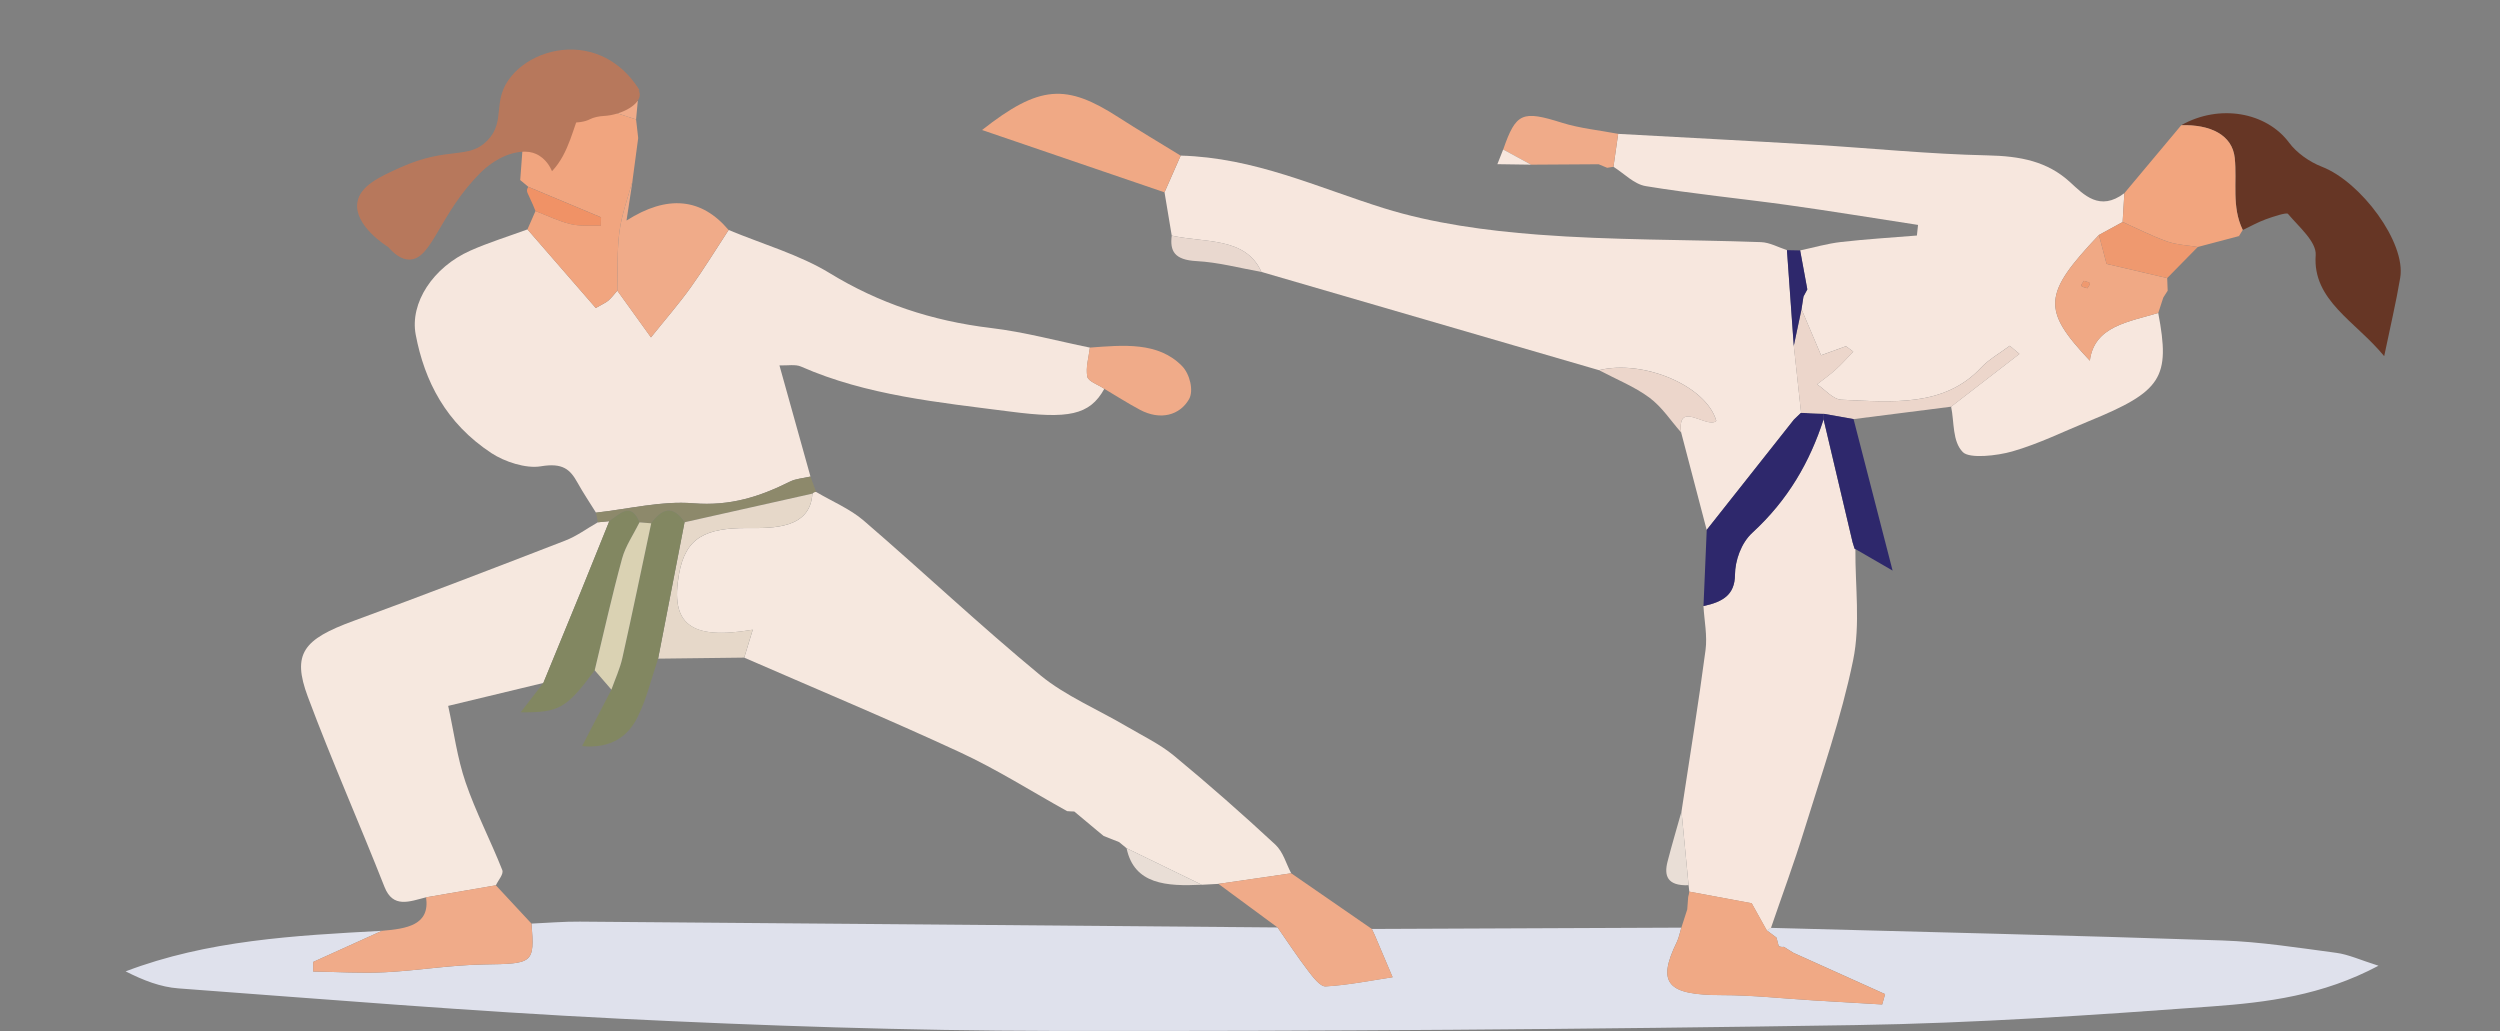 <?xml version="1.0" encoding="UTF-8"?>
<svg id="Capa_1" data-name="Capa 1" xmlns="http://www.w3.org/2000/svg" viewBox="0 0 647.8 267.16">
  <rect x="0" y="0" width="647.8" height="267.16" fill="#808080" stroke="none"/>
  <defs>
    <style>
      .cls-1 {
        fill: #f6e8df;
      }

      .cls-2 {
        fill: #f6e7de;
      }

      .cls-3 {
        fill: #f7e6dd;
      }

      .cls-4 {
        fill: #f7e7de;
      }

      .cls-5 {
        fill: #f2a57e;
      }

      .cls-6 {
        fill: #f09266;
      }

      .cls-7 {
        fill: #ecd6cb;
      }

      .cls-8 {
        fill: #e9ded6;
      }

      .cls-9 {
        fill: #e9d8cf;
      }

      .cls-10 {
        fill: #ef996f;
      }

      .cls-11 {
        fill: #fffffe;
      }

      .cls-12 {
        fill: #f1a57f;
      }

      .cls-13 {
        fill: #e6d8c9;
      }

      .cls-14 {
        fill: #f0ab89;
      }

      .cls-15 {
        fill: #f0a985;
      }

      .cls-16 {
        fill: #663625;
      }

      .cls-17 {
        fill: #b6a89e;
      }

      .cls-18 {
        fill: #b7785c;
      }

      .cls-19 {
        fill: #8d896b;
      }

      .cls-20 {
        fill: #dad2b3;
      }

      .cls-21 {
        fill: #dfe1ec;
      }

      .cls-22 {
        fill: #2e286c;
      }

      .cls-23 {
        fill: #828761;
      }
    </style>
  </defs>
  <path class="cls-17" d="M69.61,122.86c0-.14,.01-.28,.02-.42,0,.14-.01,.28-.02,.42Z"/>
  <path class="cls-21" d="M458.9,240.43c38.97,1.05,77.95,1.94,116.91,3.26,9.9,.34,19.75,1.9,29.57,3.21,3.17,.42,6.14,1.83,10.94,3.34-14.57,7.75-28.97,9.5-43.08,10.54-30.73,2.26-61.56,4.35-92.39,4.84-69.42,1.1-138.87,1.63-208.31,1.51-37.36-.06-74.76-1.33-112.05-3.17-38.14-1.88-76.19-5.03-114.25-7.85-4.63-.34-9.1-2.08-13.69-4.41,21.2-8.07,43.81-9.29,66.42-10.51-5.94,2.68-11.87,5.37-17.8,8.06,0,.83-.01,1.66-.02,2.49,6.2,.09,12.43,.5,18.6,.19,8.57-.43,17.1-1.89,25.66-2.02,12.71-.19,13.17-.23,12.32-10.59,4.18-.18,8.36-.55,12.53-.51,60.26,.47,120.53,1,180.79,1.51,2.61,3.74,5.1,7.55,7.89,11.2,1.21,1.59,3.14,4.15,4.56,4.07,5.82-.33,11.57-1.51,17.35-2.38-1.56-3.68-3.12-7.37-4.69-11.05-.21-.49-.46-.97-.69-1.45,26.73-.11,53.47-.22,80.2-.34-.39,1.26-.61,2.57-1.19,3.77-5.21,10.68-2.45,13.7,11.66,13.71,7.96,0,15.92,.89,23.88,1.37,5.9,.36,11.79,.7,17.69,1.05l.76-2.68c-7.93-3.57-15.86-7.14-23.78-10.71-.82-.51-1.63-1.03-2.45-1.54-.47,.07-.92,0-1.34-.19l-.58-2.21-2.52-1.87c.37-.21,.73-.43,1.09-.66Z"/>
  <path class="cls-2" d="M286.15,100.75c-3.81,6.92-9.46,7.83-24.29,5.91-18.63-2.4-37.33-4.2-54.31-11.68-1.44-.64-3.59-.22-5.58-.3,2.77,9.93,5.41,19.36,8.04,28.8-1.78,.42-3.78,.54-5.3,1.3-7.73,3.85-15.34,6.41-25.11,5.62-8.21-.67-16.77,1.51-25.17,2.43-1.61-2.59-3.33-5.14-4.8-7.79-1.9-3.42-3.81-5.17-9.51-4.21-3.86,.65-9.4-1.2-12.75-3.4-11.85-7.79-17.37-18.69-19.65-30.7-1.57-8.25,4.51-17.51,14.16-21.79,4.75-2.11,9.85-3.68,14.8-5.5,5.87,6.76,11.75,13.52,17.7,20.37,1.79-1.04,2.68-1.4,3.3-1.96,.86-.77,1.53-1.68,2.28-2.54,3.2,4.44,6.4,8.88,8.72,12.11,3.74-4.67,7.24-8.68,10.28-12.92,3.49-4.87,6.58-9.93,9.84-14.91,8.79,3.66,18.39,6.42,26.18,11.18,12.68,7.74,26.32,12.37,41.87,14.23,8.64,1.03,17.05,3.34,25.57,5.07-.3,2.53-1.14,5.12-.67,7.55,.23,1.2,2.87,2.09,4.42,3.13Z"/>
  <path class="cls-4" d="M466.46,64.89c3.52-.75,6.99-1.77,10.57-2.18,6.53-.75,13.12-1.14,19.68-1.68,.1-.92,.19-1.83,.29-2.75-11.23-1.72-22.43-3.57-33.69-5.14-12.27-1.71-24.66-2.9-36.85-4.91-3.08-.51-5.6-3.28-8.38-5,.41-2.85,.81-5.69,1.22-8.54,16.89,.93,33.78,1.8,50.67,2.81,15,.9,29.96,2.44,44.97,2.76,8.6,.18,15.57,1.54,21.48,6.96,3.52,3.23,7.65,7.67,14.04,2.84-.15,2.49-.3,4.98-.45,7.47-2.05,1.12-4.1,2.24-6.15,3.36-14.5,15.32-14.85,19.32-2.34,32.57,1.14-8.98,10.05-10.04,17.72-12.37,3.19,16.81,.96,20.3-17.99,28.05-6.56,2.68-12.91,5.84-19.78,7.82-4.03,1.16-11.14,1.93-12.85,.2-2.76-2.77-2.2-7.75-3.05-11.79,5.9-4.55,11.8-9.11,17.7-13.66-.83-.71-1.67-1.41-2.5-2.12-2.51,1.88-5.42,3.51-7.46,5.69-9.55,10.22-23.07,8.9-36.18,8.29-2.18-.1-4.19-2.6-6.29-3.99,1.6-1.26,3.31-2.44,4.79-3.79,1.64-1.48,3.07-3.11,4.59-4.68-.63-.47-1.27-.93-1.9-1.4-2.16,.78-4.31,1.56-6.45,2.34-1.76-4.15-3.41-8.04-5.07-11.93,.17-1.09,.34-2.18,.51-3.28,.33-.62,.66-1.24,.99-1.86-.62-3.36-1.24-6.73-1.86-10.09Z"/>
  <path class="cls-4" d="M414.36,95.93c-29.17-8.49-58.34-16.98-87.5-25.47-4.1-9.14-14.75-7.49-23.24-9.41-.62-3.74-1.25-7.48-1.87-11.22,1.4-3.17,2.79-6.34,4.19-9.51,19.16,.52,35.37,8.24,52.68,13.64,12.57,3.92,26.45,5.81,39.94,6.84,19.15,1.47,38.49,1.25,57.74,1.94,2.28,.08,4.5,1.35,6.74,2.07,.59,8.27,1.18,16.54,1.77,24.81,.63,5.78,1.26,11.56,1.89,17.34l-.15,.11c-.57,.55-1.14,1.1-1.71,1.64-7.54,9.53-15.07,19.06-22.61,28.59-2.21-8.42-4.42-16.84-6.62-25.27-1.07-8.56,6.81-.76,9.12-2.98-2.56-9.06-18.89-15.97-30.37-13.14Z"/>
  <path class="cls-1" d="M211.5,127.49c4.12,2.43,8.82,4.41,12.26,7.37,15.41,13.27,30.09,27.13,45.84,40.13,6.39,5.27,14.86,8.84,22.34,13.24,4.15,2.44,8.66,4.61,12.22,7.55,9.03,7.46,17.78,15.16,26.27,23.04,2.11,1.96,2.8,4.95,4.15,7.47-6.28,.91-12.56,1.83-18.84,2.74-1.45,.08-2.89,.15-4.34,.23-6.49-3.15-12.98-6.3-19.47-9.46h0c-.64-.54-1.29-1.06-1.93-1.59h0c-1.34-.53-2.69-1.06-4.03-1.6-.59-.49-1.19-.98-1.78-1.47-1.95-1.63-3.9-3.26-5.85-4.89l.05,.03c-.63-.03-1.25-.07-1.88-.1-9.26-5.14-18.15-10.8-27.84-15.29-18.36-8.51-37.19-16.36-55.82-24.48,.74-2.41,1.47-4.81,2.21-7.24-16.34,2.82-21.4-1.63-19.1-14.45,1.69-9.42,6.84-11.96,17.91-11.89,6.4,.04,16.11,.19,16.64-8.91,.21-.33,.54-.47,1-.43Z"/>
  <path class="cls-1" d="M110.4,232.51c-4.33,1.1-8.56,2.91-10.77-2.69-6.48-16.47-13.7-32.75-19.87-49.29-4.16-11.16-1.18-14.87,11.82-19.63,18.39-6.74,36.64-13.76,54.85-20.81,3.06-1.18,5.66-3.15,8.48-4.75,.99-.1,1.98-.2,2.97-.29-2.48,6.14-4.93,12.27-7.43,18.4-3.2,7.84-6.44,15.68-9.66,23.52-7.58,1.83-15.17,3.65-24.66,5.94,1.49,6.76,2.33,13.42,4.5,19.78,2.63,7.71,6.51,15.13,9.52,22.76,.42,1.06-1.06,2.63-1.66,3.96-6.03,1.04-12.05,2.08-18.08,3.11Z"/>
  <path class="cls-3" d="M437.73,231.03c-.06-.55-.12-1.1-.18-1.65-.61-6.37-1.23-12.74-1.84-19.11,2.11-13.94,4.39-27.86,6.23-41.83,.49-3.74-.32-7.59-.54-11.39,5.09-1.09,8.12-2.97,8.16-8.09,.03-3.7,1.59-8.23,4.5-10.91,9.35-8.58,14.93-18.49,18.46-29.38,2.5,10.61,5.01,21.22,7.51,31.83,.17,.56,.35,1.12,.52,1.68l.22,.11c-.08,9.61,1.33,19.43-.59,28.79-3.04,14.86-8.18,29.45-12.69,44.1-2.61,8.48-5.72,16.85-8.6,25.27-.36,.23-.72,.45-1.08,.66-1.45-2.63-2.92-5.25-3.92-7.05-5.64-1.05-10.91-2.03-16.18-3.01Z"/>
  <path class="cls-16" d="M565.21,32.44c9.9-5.58,22.06-3.39,27.96,4.55,1.9,2.56,5.17,4.93,8.49,6.22,10.17,3.95,21.8,19.67,20.29,28.73-1.07,6.41-2.59,12.77-4.16,20.35-7.37-9.01-18.59-14.4-17.75-26.16,.25-3.49-4.33-7.32-7.19-10.72-.36-.42-3.84,.72-5.73,1.41-2.08,.76-3.99,1.84-5.97,2.78-2.94-6.06-1.44-12.4-2.07-18.6-.62-6.09-6.39-8.75-13.86-8.54Z"/>
  <path class="cls-12" d="M159.95,75.31c-.75,.85-1.42,1.77-2.28,2.54-.62,.55-1.51,.91-3.3,1.96-5.95-6.85-11.83-13.61-17.7-20.37,.7-1.59,1.39-3.17,2.09-4.76,3.03,1.16,5.95,2.63,9.13,3.39,2.43,.59,5.19,.3,7.8,.4,.02-.72,.04-1.44,.05-2.17-6.28-2.63-12.57-5.26-18.85-7.9-.69-.58-1.39-1.16-2.09-1.74,.18-2.45,.36-4.9,.59-7.9,3.24,.64,5.54,1.09,8.3,1.63,1.88-6.81,4.2-13.17,15.17-11.39,1.99,.65,3.97,1.3,5.96,1.95,.18,1.61,.37,3.21,.55,4.82-.49,3.69-.99,7.38-1.48,11.07,0,0,.03-.04,.03-.04-1.17,4.38-2.81,8.73-3.4,13.16-.67,5.08-.42,10.23-.57,15.35Z"/>
  <path class="cls-15" d="M437.73,231.03c5.27,.98,10.54,1.96,16.18,3.01,1,1.8,2.46,4.42,3.92,7.05,.83,.63,1.67,1.25,2.51,1.87,.19,.74,.38,1.47,.57,2.21,.42,.19,.87,.26,1.34,.19,.82,.51,1.63,1.03,2.44,1.54,7.93,3.57,15.86,7.14,23.78,10.71l-.76,2.68c-5.9-.35-11.79-.7-17.69-1.05-7.96-.48-15.92-1.37-23.88-1.37-14.11,0-16.87-3.03-11.66-13.71,.58-1.2,.8-2.51,1.19-3.77,.51-1.58,1.02-3.17,1.53-4.75,.08-1.07,.16-2.14,.24-3.22,.14-.46,.23-.92,.29-1.39Z"/>
  <path class="cls-14" d="M110.4,232.51c6.03-1.04,12.05-2.08,18.08-3.12,3.08,3.31,6.16,6.62,9.24,9.94,.85,10.35,.4,10.39-12.32,10.58-8.56,.13-17.09,1.59-25.66,2.02-6.17,.31-12.4-.1-18.6-.19,0-.83,.01-1.66,.02-2.49,5.93-2.69,11.86-5.38,17.8-8.06,6.5-.53,12.51-1.5,11.44-8.69Z"/>
  <path class="cls-5" d="M565.21,32.44c7.47-.21,13.24,2.45,13.86,8.54,.63,6.2-.87,12.55,2.07,18.6-.33,.53-.65,1.07-.98,1.6,0,0,.17-.05,.17-.05-3.62,.96-7.24,1.92-10.86,2.87-2.67-.46-5.52-.57-7.96-1.45-3.97-1.42-7.67-3.33-11.49-5.04,.15-2.49,.3-4.98,.45-7.46,4.92-5.87,9.83-11.75,14.75-17.62Z"/>
  <path class="cls-15" d="M305.93,40.33c-1.4,3.17-2.79,6.34-4.19,9.51-15.44-5.27-30.87-10.55-47.27-16.15,14.92-11.72,21.79-12.04,35.33-3.31,5.29,3.41,10.75,6.64,16.13,9.95Z"/>
  <path class="cls-14" d="M159.95,75.31c.15-5.12-.1-10.28,.57-15.35,.59-4.44,2.22-8.78,3.4-13.16-.43,2.8-.86,5.6-1.58,10.35,10.56-6.74,19.45-5.87,26.45,2.45-3.27,4.98-6.35,10.04-9.84,14.91-3.04,4.23-6.53,8.25-10.28,12.92-2.32-3.22-5.52-7.66-8.72-12.11Z"/>
  <path class="cls-14" d="M315.73,229.02c6.28-.91,12.56-1.83,18.84-2.74,6.97,4.81,13.94,9.62,20.91,14.44,.23,.49,.48,.97,.69,1.46,1.57,3.68,3.13,7.36,4.69,11.05-5.78,.87-11.53,2.05-17.35,2.38-1.42,.08-3.35-2.48-4.56-4.07-2.79-3.65-5.28-7.46-7.89-11.2-5.11-3.77-10.22-7.53-15.33-11.3Z"/>
  <path class="cls-22" d="M472.53,108.66c-3.53,10.89-9.11,20.8-18.46,29.38-2.92,2.68-4.47,7.21-4.5,10.91-.04,5.12-3.07,7-8.16,8.09,.28-6.58,.56-13.16,.84-19.74,7.54-9.53,15.07-19.06,22.61-28.59,.57-.55,1.14-1.1,1.71-1.64,0,0,.15-.11,.15-.11,1.95,.08,3.91,.16,5.86,.24-.02,.48-.03,.96-.02,1.44Z"/>
  <path class="cls-15" d="M559.25,81.09c-7.67,2.33-16.59,3.39-17.72,12.37-12.51-13.25-12.16-17.25,2.34-32.57,.8,3.01,1.59,6.02,1.98,7.49,5.76,1.35,10.74,2.51,15.71,3.68,.04,1.09,.09,2.17,.13,3.26-.38,.6-.76,1.19-1.14,1.79-.43,1.33-.87,2.66-1.3,3.98Zm-19.28-8.33c-.24,.45-.78,.99-.63,1.32,.15,.32,1.01,.42,1.55,.62,.24-.45,.78-.99,.63-1.31-.16-.32-1-.42-1.56-.62Z"/>
  <path class="cls-14" d="M286.15,100.75c-1.55-1.03-4.19-1.93-4.42-3.13-.47-2.43,.37-5.03,.67-7.55,8.67-.65,17.73-1.55,23.9,4.79,2.01,2.06,3.07,6.38,1.79,8.6-2.35,4.08-7.35,5.6-12.75,2.7-3.16-1.69-6.14-3.6-9.2-5.41Z"/>
  <path class="cls-7" d="M472.55,107.22c-1.95-.08-3.91-.16-5.86-.24-.63-5.78-1.26-11.56-1.89-17.34,.67-3.17,1.34-6.34,2.01-9.51,1.65,3.89,3.31,7.79,5.07,11.93,2.14-.78,4.3-1.56,6.45-2.34,.63,.47,1.27,.93,1.9,1.4-1.52,1.57-2.96,3.2-4.59,4.68-1.48,1.35-3.18,2.53-4.79,3.79,2.09,1.39,4.1,3.88,6.29,3.99,13.1,.61,26.62,1.93,36.18-8.29,2.04-2.18,4.95-3.81,7.46-5.69,.83,.71,1.67,1.41,2.5,2.12-5.9,4.55-11.8,9.11-17.7,13.66-8.43,1.07-16.86,2.15-25.29,3.22-2.58-.46-5.16-.92-7.74-1.37Z"/>
  <path class="cls-22" d="M472.55,107.22c2.58,.46,5.16,.92,7.74,1.37,3.23,12.52,6.45,25.04,10.12,39.26-3.76-2.17-6.7-3.87-9.63-5.57,0,0-.22-.11-.22-.11-.17-.56-.35-1.12-.52-1.68-2.5-10.61-5.01-21.22-7.51-31.83,0-.48,0-.96,.02-1.44Z"/>
  <path class="cls-14" d="M419.3,34.68c-.41,2.85-.81,5.7-1.22,8.54-.54,.11-1.08,.19-1.63,.26-.74-.31-1.47-.61-2.21-.92-5.84,.04-11.67,.08-17.51,.11-2.41-1.31-4.82-2.62-7.22-3.93,3.32-9.58,4.95-10.16,15.2-6.94,4.63,1.46,9.71,1.95,14.59,2.88Z"/>
  <path class="cls-19" d="M211.5,127.49c-.45-.05-.79,.09-1,.43-11.04,2.47-22.08,4.95-33.12,7.42-3.1-4.65-5.93-3.45-8.64,.27-1.01-.08-2.01-.17-3.02-.25-2.29-5.48-5.1-2.16-7.83-.31-.99,.1-1.98,.2-2.97,.29-.16-.84-.32-1.67-.49-2.5,8.4-.92,16.96-3.09,25.17-2.43,9.78,.79,17.38-1.77,25.11-5.62,1.52-.76,3.52-.88,5.3-1.3,.49,1.34,.98,2.67,1.48,4.01Z"/>
  <path class="cls-7" d="M414.36,95.93c11.49-2.83,27.81,4.08,30.37,13.14-2.31,2.22-10.19-5.58-9.12,2.98-2.69-3.04-4.89-6.53-8.21-9.01-3.82-2.84-8.65-4.78-13.04-7.11Z"/>
  <path class="cls-10" d="M561.56,72.06c-4.98-1.16-9.95-2.33-15.71-3.68-.39-1.48-1.18-4.48-1.98-7.49,2.05-1.12,4.1-2.24,6.15-3.36,3.82,1.7,7.52,3.62,11.49,5.03,2.45,.87,5.29,.99,7.96,1.45-2.64,2.68-5.27,5.37-7.91,8.05Z"/>
  <path class="cls-22" d="M466.81,80.12c-.67,3.17-1.34,6.34-2.01,9.51-.59-8.27-1.18-16.54-1.77-24.81,1.14,.02,2.28,.04,3.43,.07,.62,3.37,1.24,6.73,1.86,10.09-.33,.62-.66,1.24-1,1.86-.17,1.09-.34,2.18-.51,3.28Z"/>
  <path class="cls-9" d="M303.62,61.05c8.48,1.92,19.13,.26,23.24,9.41-5.58-.98-11.12-2.5-16.76-2.8-5.86-.3-6.98-2.67-6.48-6.61Z"/>
  <path class="cls-6" d="M136.89,48.42c6.28,2.63,12.57,5.26,18.85,7.9-.02,.72-.04,1.44-.05,2.17-2.61-.1-5.36,.19-7.8-.4-3.17-.77-6.1-2.23-9.13-3.39-.21-.51-.42-1.03-.63-1.54-.48-1.07-.97-2.14-1.45-3.2-.22-.53-.15-1.04,.21-1.52Z"/>
  <path class="cls-8" d="M435.71,210.27c.61,6.37,1.23,12.74,1.84,19.11-5.64,.21-6.38-2.55-5.45-6.15,1.12-4.34,2.4-8.64,3.61-12.96Z"/>
  <path class="cls-14" d="M163.89,46.84c.49-3.69,.99-7.38,1.48-11.07-.49,3.69-.99,7.38-1.48,11.07Z"/>
  <path class="cls-4" d="M389.51,38.74c2.41,1.31,4.82,2.62,7.22,3.93-2.91-.04-5.82-.09-8.73-.13,.5-1.27,1-2.53,1.5-3.8Z"/>
  <path class="cls-14" d="M158.86,29.01c2.14-.97,4.28-1.94,6.41-2.91-.15,1.62-.3,3.24-.45,4.85-1.99-.65-3.98-1.3-5.96-1.95Z"/>
  <path class="cls-3" d="M437.44,232.42c-.08,1.07-.16,2.14-.24,3.22,.08-1.07,.16-2.14,.24-3.22Z"/>
  <path class="cls-4" d="M560.55,77.1c.38-.6,.76-1.19,1.14-1.79-.38,.6-.76,1.19-1.14,1.79Z"/>
  <path class="cls-2" d="M136.68,49.93c.48,1.07,.97,2.14,1.45,3.2-.48-1.07-.97-2.14-1.45-3.2Z"/>
  <polygon class="cls-18" points="580.33 61.13 580.16 61.19 580.27 61.63 580.33 61.13"/>
  <path class="cls-4" d="M414.25,42.56c.74,.31,1.47,.61,2.21,.92-.74-.31-1.47-.61-2.21-.92Z"/>
  <path class="cls-3" d="M460.91,245.17c-.19-.73-.38-1.47-.57-2.21,.19,.73,.38,1.47,.57,2.21Z"/>
  <path class="cls-3" d="M464.69,246.9c-.81-.51-1.63-1.03-2.44-1.54,.81,.51,1.63,1.03,2.44,1.54Z"/>
  <path class="cls-7" d="M467.32,76.84c.33-.62,.67-1.24,1-1.86-.33,.62-.67,1.24-1,1.86Z"/>
  <path class="cls-7" d="M466.55,107.08c-.57,.55-1.14,1.1-1.71,1.64,.57-.55,1.14-1.1,1.71-1.64Z"/>
  <path class="cls-13" d="M192.84,170.4c-7.44,.09-14.87,.18-22.31,.27,2.28-11.78,4.56-23.56,6.85-35.34,11.04-2.47,22.08-4.95,33.12-7.42-.53,9.1-10.24,8.95-16.64,8.91-11.07-.07-16.21,2.46-17.91,11.89-2.3,12.81,2.76,17.27,19.1,14.45-.74,2.43-1.48,4.83-2.21,7.24Z"/>
  <path class="cls-8" d="M311.39,229.25c-9.11,.45-17.52-.07-19.47-9.46,6.49,3.15,12.98,6.31,19.47,9.46Z"/>
  <path class="cls-8" d="M284.18,215.14c-1.95-1.63-3.9-3.26-5.85-4.89,1.95,1.63,3.9,3.26,5.85,4.89Z"/>
  <path class="cls-8" d="M289.99,218.22c-1.34-.54-2.68-1.07-4.03-1.61,1.34,.54,2.68,1.07,4.03,1.61Z"/>
  <path class="cls-8" d="M278.38,210.28c-.63,0-1.26-.04-1.88-.1,.63,.03,1.25,.07,1.88,.1Z"/>
  <path class="cls-8" d="M291.92,219.79c-.64-.53-1.29-1.05-1.93-1.58,.64,.53,1.29,1.05,1.93,1.58Z"/>
  <path class="cls-23" d="M154.1,173.69c-7.32,9.87-9.19,10.99-19.19,10.88,2.11-2.73,4-5.17,5.88-7.61,3.22-7.84,6.46-15.67,9.66-23.52,2.5-6.12,4.95-12.26,7.43-18.4,2.73-1.85,5.54-5.17,7.83,.31-1.54,3.11-3.63,6.13-4.51,9.36-2.62,9.61-4.77,19.31-7.1,28.98Z"/>
  <path class="cls-11" d="M480.04,140.49c.17,.56,.34,1.12,.52,1.68-.17-.56-.35-1.12-.52-1.68Z"/>
  <path class="cls-10" d="M539.97,72.76c.55,.2,1.4,.3,1.55,.62,.15,.32-.39,.87-.63,1.31-.55-.2-1.4-.29-1.55-.62-.15-.32,.39-.87,.63-1.32Z"/>
  <path class="cls-23" d="M177.38,135.33c-2.28,11.78-4.57,23.56-6.85,35.34-1.72,5.07-2.92,10.31-5.32,15.15-2.39,4.82-6.73,8.25-14.38,7.51,2.67-5.15,5.14-9.89,7.6-14.63,.96-2.73,2.22-5.43,2.84-8.21,2.59-11.61,4.99-23.26,7.47-34.89,2.71-3.72,5.54-4.92,8.64-.27Z"/>
  <path class="cls-20" d="M168.74,135.6c-2.47,11.63-4.87,23.27-7.47,34.89-.62,2.79-1.88,5.48-2.84,8.21-1.44-1.67-2.89-3.34-4.33-5.01,2.33-9.67,4.48-19.37,7.1-28.98,.88-3.23,2.97-6.25,4.51-9.36,1.01,.08,2.01,.17,3.02,.25Z"/>
  <path class="cls-18" d="M165.76,23.48c-.84-1.44-4.83-7.94-12.85-10.01-7.73-2-15.97,.93-20.38,6.24-5.31,6.38-1.24,11.57-6.25,16.71-4.9,5.03-10.11,1.4-22.5,6.96-5.26,2.36-10.58,4.75-11.19,9.16-.82,5.91,7.41,11.11,8.01,11.48,2.43,2.8,4.35,3.3,5.66,3.24,5.78-.28,7.64-11.99,18.33-22.58,.79-.79,4.85-4.71,10.16-5.31,1.86-.21,3.11,.07,4.07,.49,2.67,1.15,3.86,3.65,4.22,4.5,4.55-4.84,5.37-11.34,7.97-17.04,2.56-5.6,8.42-6.33,14.78-3.81Z"/>
  <path class="cls-18" d="M135.28,34.49c4.1,1.21,9.04,.43,11.36-1.68,.75-.68,2.05-1.33,3.39-1.72,4.11-1.19,8.67-5.35,7.95-7.59-.51-1.59-1.2-3.15-1.93-5.02-2.9,2.4-7.42,3.97-6.94,6.9,.14,.87-1.68,1.92-2.81,2.83-.14,.11-1.58-.11-2.36-.24-.86-.15-1.65-.38-2.47-.58-1.13,1.57-.45,3.14-.63,4.7-.18,1.54-2.51,2.32-5.56,2.41Z"/>
  <path class="cls-18" d="M138.13,26.13c3.16,2.93,7.93,4.44,10.92,3.59,.97-.27,2.42-.28,3.79-.02,4.2,.78,10.11-.91,10.43-3.25,.23-1.65,.29-3.37,.45-5.37-3.65,.85-8.38,.23-9.23,3.08-.25,.85-2.35,.97-3.75,1.27-.17,.04-1.37-.8-2.01-1.28-.7-.52-1.31-1.08-1.96-1.63-1.7,.91-1.76,2.61-2.61,3.94-.83,1.3-3.26,.95-6.03-.33Z"/>
  <path class="cls-18" d="M141.48,30.04c3.78,1.93,8.76,2.24,11.42,.84,.86-.45,2.26-.77,3.64-.84,4.05-.21,8.81-2.53,9.21-5.16,.09-.57,.06-1.88-2.03-3.8-3.69,.93-5.77,2.42-7,3.66-.69,.69-1.93,1.33-3.29,1.95-.16,.07-1.52-.42-2.26-.7-.81-.31-1.54-.68-2.3-1.03-1.4,1.18-1.03,2.71-1.51,4.08-.47,1.34-2.89,1.56-5.89,1.01Z"/>
</svg>